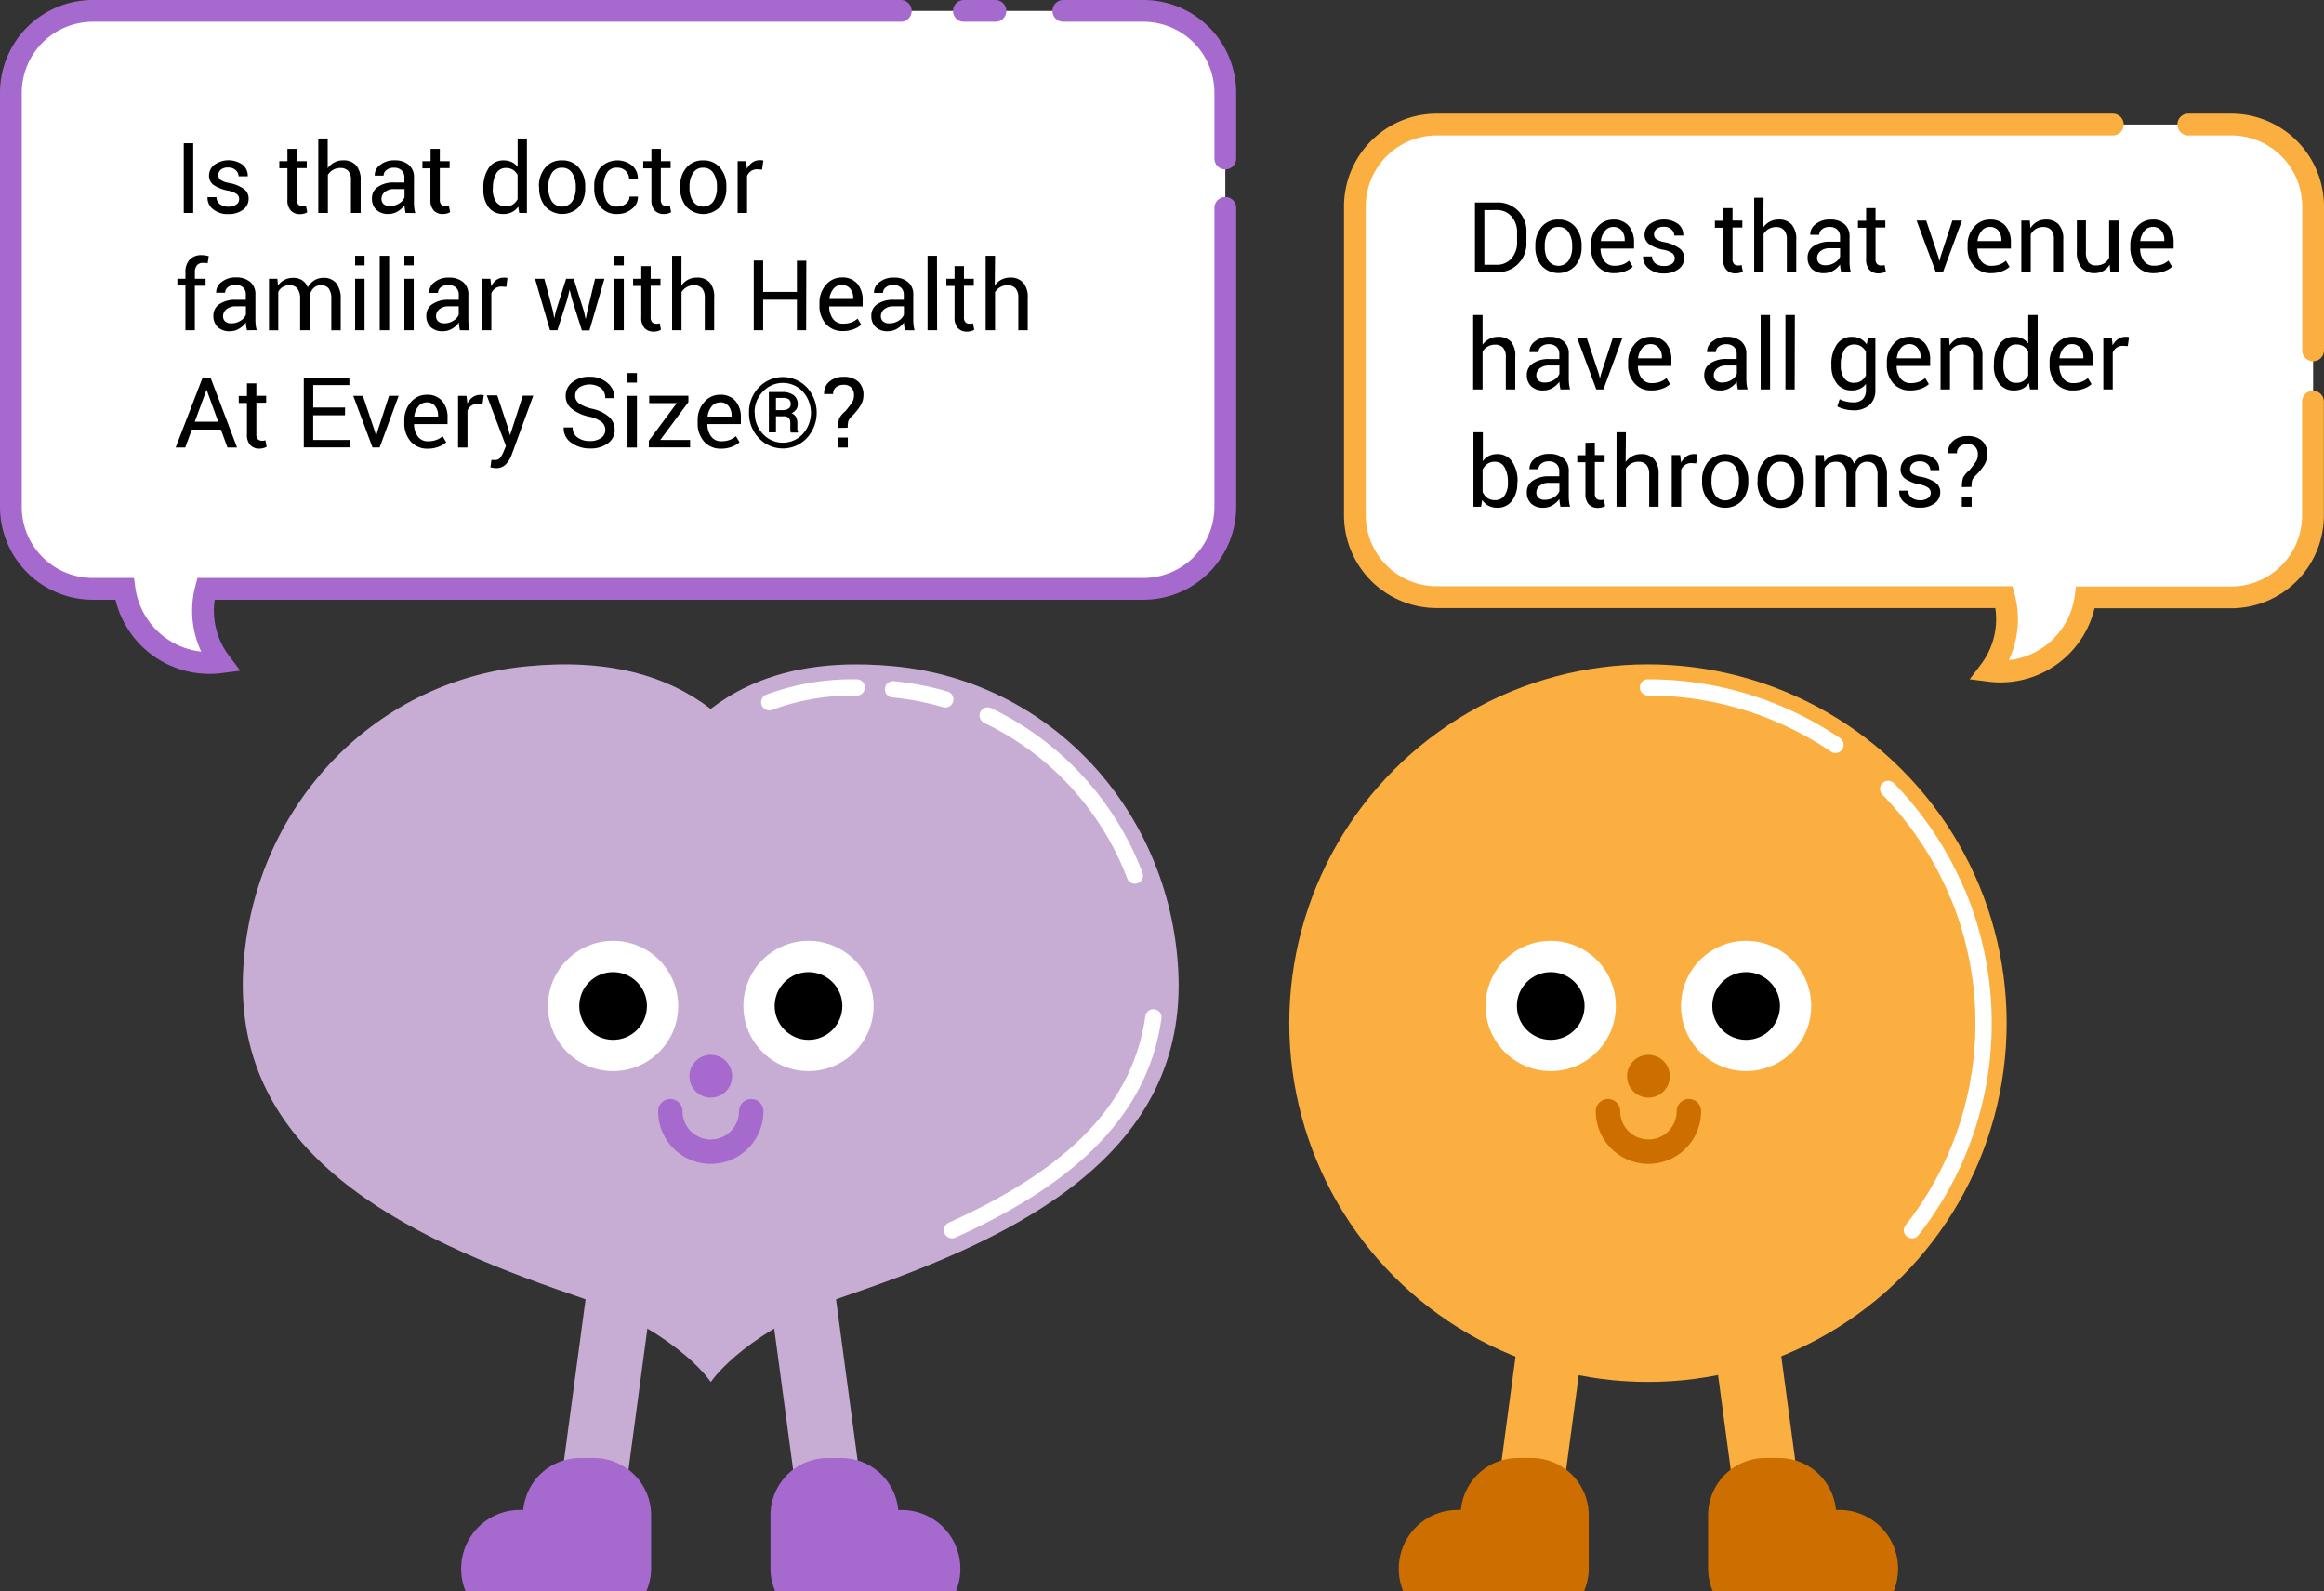 <svg xmlns="http://www.w3.org/2000/svg" viewBox="0 0 533.67 365.25"><rect x="0" y="0" width="533.67" height="365.25" fill="#333333" stroke="none"/><defs><style>.cls-1{fill:#fff;}.cls-10,.cls-11,.cls-12,.cls-13,.cls-2,.cls-4,.cls-6,.cls-7{fill:none;}.cls-10,.cls-2{stroke:#a66ace;}.cls-10,.cls-11,.cls-12,.cls-2,.cls-4,.cls-6{stroke-linecap:round;}.cls-10,.cls-11,.cls-12,.cls-2,.cls-4,.cls-6,.cls-7{stroke-miterlimit:10;}.cls-12,.cls-2{stroke-width:5px;}.cls-3{fill:#faaf40;}.cls-4{stroke:#fff;stroke-width:3.74px;}.cls-5{fill:#cc6f00;}.cls-6{stroke:#cc6f00;}.cls-10,.cls-6{stroke-width:5.61px;}.cls-12,.cls-7{stroke:#faaf40;}.cls-11,.cls-7{stroke-width:14.96px;}.cls-8{fill:#c7add3;}.cls-9{fill:#a66ace;}.cls-11{stroke:#c7add3;}</style></defs><title>charsmobile2</title><g id="Layer_2" data-name="Layer 2"><g id="Layer_6" data-name="Layer 6"><path class="cls-1" d="M2.5,90.29v-69A18.81,18.81,0,0,1,21.25,2.5H262.62a18.81,18.81,0,0,1,18.75,18.75v95.18a18.81,18.81,0,0,1-18.75,18.75H47.27a19.66,19.66,0,0,0,3.32,16.86,19.7,19.7,0,0,1-22-16.86H21.25A18.81,18.81,0,0,1,2.5,116.44V90.29Z"/><line class="cls-2" x1="221.34" y1="2.5" x2="228.59" y2="2.5"/><path class="cls-2" d="M281.37,47.72v68.71a18.81,18.81,0,0,1-18.75,18.75H47.27a19.66,19.66,0,0,0,3.32,16.86,19.7,19.7,0,0,1-22-16.86H21.25A18.81,18.81,0,0,1,2.5,116.44V21.25A18.81,18.81,0,0,1,21.25,2.5H206.85"/><path class="cls-2" d="M244.18,2.5h18.44a18.81,18.81,0,0,1,18.75,18.75V36.39"/><path class="cls-1" d="M531.17,92.2V47.34a18.81,18.81,0,0,0-18.75-18.75H329.88a18.81,18.81,0,0,0-18.75,18.75v71a18.81,18.81,0,0,0,18.75,18.75H460.22A19.66,19.66,0,0,1,456.91,154a19.7,19.7,0,0,0,22-16.86h33.48a18.81,18.81,0,0,0,18.75-18.75V92.2Z"/><circle class="cls-3" cx="378.43" cy="234.88" r="82.37"/><path class="cls-4" d="M454.48,247.42a76.74,76.74,0,0,1-15.42,35"/><path class="cls-4" d="M449.63,205.37a77.24,77.24,0,0,1,4.86,42"/><path class="cls-4" d="M433.59,181.11a77.32,77.32,0,0,1,16,24.26"/><circle class="cls-1" cx="356.1" cy="230.94" r="14.95"/><circle class="cls-1" cx="400.97" cy="230.94" r="14.95"/><circle class="cls-5" cx="378.54" cy="247.07" r="4.91"/><path class="cls-6" d="M387.83,255.1a9.29,9.29,0,0,1-18.58,0"/><circle cx="356.1" cy="230.94" r="7.77"/><circle cx="400.97" cy="230.94" r="7.77"/><line class="cls-7" x1="358.58" y1="288.93" x2="351.57" y2="341.23"/><path class="cls-5" d="M364.83,360.07c0-.26,0-.51,0-.76s0-.5,0-.76V347.8a13.13,13.13,0,0,0-13.09-13.09h-3.27a13.13,13.13,0,0,0-13,11.92h-.82a13.48,13.48,0,0,0-13.44,13.44,13.31,13.31,0,0,0,1,5.18h41.55A13.31,13.31,0,0,0,364.83,360.07Z"/><line class="cls-7" x1="398.49" y1="288.93" x2="405.5" y2="341.23"/><path class="cls-5" d="M392.24,360.07c0-.26,0-.51,0-.76s0-.5,0-.76V347.8a13.13,13.13,0,0,1,13.09-13.09h3.27a13.13,13.13,0,0,1,13,11.92h.82a13.48,13.48,0,0,1,13.44,13.44,13.31,13.31,0,0,1-1,5.18H393.29A13.31,13.31,0,0,1,392.24,360.07Z"/><path class="cls-4" d="M378.43,157.81A76.63,76.63,0,0,1,421.49,171"/><path class="cls-8" d="M270.56,222.64c-2-36.64-29.27-66.16-65-69.67-18.82-1.85-32.4,2.11-42.36,9.77-10-7.66-23.54-11.63-42.36-9.77-35.7,3.51-63,33-65,69.67C53.6,264.7,92,283.79,131.57,297.26c22.86,7.78,31,19,31.65,20h0c.65-.95,8.79-12.21,31.65-20C234.45,283.79,272.85,264.7,270.56,222.64Z"/><circle class="cls-1" cx="140.79" cy="230.94" r="14.95"/><circle class="cls-1" cx="185.66" cy="230.94" r="14.95"/><circle class="cls-9" cx="163.22" cy="247.07" r="4.91"/><path class="cls-10" d="M172.51,255.1a9.29,9.29,0,0,1-18.58,0"/><circle cx="140.79" cy="230.94" r="7.77"/><circle cx="185.66" cy="230.94" r="7.77"/><line class="cls-11" x1="143.27" y1="288.93" x2="136.26" y2="341.23"/><path class="cls-9" d="M149.52,360.07c0-.26,0-.51,0-.76s0-.5,0-.76V347.8a13.13,13.13,0,0,0-13.09-13.09h-3.27a13.13,13.13,0,0,0-13,11.92h-.82a13.48,13.48,0,0,0-13.44,13.44,13.31,13.31,0,0,0,1,5.18h41.55A13.31,13.31,0,0,0,149.52,360.07Z"/><line class="cls-11" x1="183.18" y1="288.93" x2="190.19" y2="341.23"/><path class="cls-9" d="M176.93,360.07c0-.26,0-.51,0-.76s0-.5,0-.76V347.8A13.13,13.13,0,0,1,190,334.72h3.27a13.13,13.13,0,0,1,13,11.92h.82a13.48,13.48,0,0,1,13.44,13.44,13.31,13.31,0,0,1-1,5.18H178A13.31,13.31,0,0,1,176.93,360.07Z"/><path class="cls-4" d="M264.86,233.55c-3.28,23.48-22.25,38-46.25,48.86"/><path class="cls-4" d="M226.81,164.26A67.34,67.34,0,0,1,260.6,201"/><path class="cls-4" d="M205.07,158.24a66,66,0,0,1,12,2.31"/><path class="cls-4" d="M176.65,161.21a55,55,0,0,1,20.08-3.39"/><path class="cls-12" d="M485.17,28.59H329.88a18.81,18.81,0,0,0-18.75,18.75v71a18.81,18.81,0,0,0,18.75,18.75H460.22A19.66,19.66,0,0,1,456.91,154a19.7,19.7,0,0,0,22-16.86h33.48a18.81,18.81,0,0,0,18.75-18.75V92.2"/><path class="cls-12" d="M531.17,80.43V47.34a18.81,18.81,0,0,0-18.75-18.75H502.5"/><line class="cls-13" x1="428.83" y1="28.59" x2="428.83" y2="137.1"/><line class="cls-13" x1="148.56" y1="2.5" x2="148.56" y2="135.19"/><path d="M338.7,62.48v-16h4.9a6.55,6.55,0,0,1,6.92,6.89V55.6a6.54,6.54,0,0,1-6.92,6.88Zm2.16-14.25V60.78h2.74a4.4,4.4,0,0,0,3.49-1.46,5.46,5.46,0,0,0,1.28-3.73v-2.2a5.42,5.42,0,0,0-1.28-3.71,4.4,4.4,0,0,0-3.49-1.46Z"/><path d="M352.57,56.44A6.52,6.52,0,0,1,354,52.11a4.77,4.77,0,0,1,3.87-1.7,4.82,4.82,0,0,1,3.89,1.7,6.51,6.51,0,0,1,1.43,4.34v.24A6.49,6.49,0,0,1,361.76,61,5.3,5.3,0,0,1,354,61a6.48,6.48,0,0,1-1.43-4.33Zm2.16.24a5.6,5.6,0,0,0,.79,3.11,2.87,2.87,0,0,0,4.71,0,5.58,5.58,0,0,0,.8-3.11v-.24a5.56,5.56,0,0,0-.81-3.1,2.64,2.64,0,0,0-2.36-1.24,2.6,2.6,0,0,0-2.34,1.24,5.61,5.61,0,0,0-.79,3.1Z"/><path d="M370.74,62.71a5,5,0,0,1-3.94-1.65,6.21,6.21,0,0,1-1.46-4.28V56.3a6.08,6.08,0,0,1,1.51-4.21,4.64,4.64,0,0,1,3.57-1.68A4.49,4.49,0,0,1,374,51.85a5.77,5.77,0,0,1,1.23,3.86v1.35h-7.69l0,.05a4.66,4.66,0,0,0,.87,2.8,2.76,2.76,0,0,0,2.33,1.1,5.43,5.43,0,0,0,1.92-.31,4.41,4.41,0,0,0,1.43-.86l.84,1.4a5,5,0,0,1-1.68,1A6.74,6.74,0,0,1,370.74,62.71Zm-.33-10.61a2.34,2.34,0,0,0-1.85.91,4.31,4.31,0,0,0-.94,2.29l0,.05h5.47v-.28a3.29,3.29,0,0,0-.68-2.12A2.42,2.42,0,0,0,370.42,52.1Z"/><path d="M384.58,59.32a1.47,1.47,0,0,0-.54-1.17,5.1,5.1,0,0,0-2.05-.8,8.63,8.63,0,0,1-3.25-1.27,2.58,2.58,0,0,1-1.09-2.19,3.09,3.09,0,0,1,1.23-2.46,5.59,5.59,0,0,1,6.49,0,3.14,3.14,0,0,1,1.17,2.58l0,.07h-2.06a1.89,1.89,0,0,0-.65-1.4,2.41,2.41,0,0,0-1.73-.62,2.49,2.49,0,0,0-1.71.5,1.58,1.58,0,0,0-.56,1.22,1.36,1.36,0,0,0,.49,1.11,5.11,5.11,0,0,0,2,.72A8.63,8.63,0,0,1,385.64,57a2.64,2.64,0,0,1,1.1,2.22,3.06,3.06,0,0,1-1.28,2.55,5.35,5.35,0,0,1-3.34,1,5.21,5.21,0,0,1-3.57-1.15,3.28,3.28,0,0,1-1.24-2.68l0-.07h2.06a2,2,0,0,0,.85,1.67,3.33,3.33,0,0,0,1.87.53,3.05,3.05,0,0,0,1.8-.47A1.44,1.44,0,0,0,384.58,59.32Z"/><path d="M397.85,47.77v2.86h2.25v1.6h-2.25v7.2a1.61,1.61,0,0,0,.34,1.17,1.25,1.25,0,0,0,.92.34,2.15,2.15,0,0,0,.41,0,2.41,2.41,0,0,0,.4-.11l.29,1.48a1.92,1.92,0,0,1-.71.32,3.62,3.62,0,0,1-.94.13,2.79,2.79,0,0,1-2.09-.79,3.45,3.45,0,0,1-.78-2.49v-7.2H393.8v-1.6h1.88V47.77Z"/><path d="M404.91,52.21a4.36,4.36,0,0,1,1.51-1.33,4.12,4.12,0,0,1,2-.48,3.83,3.83,0,0,1,3,1.14,5,5,0,0,1,1.06,3.51v7.43h-2.16V55a3.17,3.17,0,0,0-.63-2.17,2.4,2.4,0,0,0-1.88-.7,3.19,3.19,0,0,0-1.63.42,3.52,3.52,0,0,0-1.2,1.15v8.75h-2.16V45.39h2.16Z"/><path d="M422.79,62.48c-.07-.36-.13-.67-.17-.95a6.7,6.7,0,0,1-.07-.83A5,5,0,0,1,421,62.13a4,4,0,0,1-2.09.58,3.88,3.88,0,0,1-2.82-.95,3.48,3.48,0,0,1-1-2.61,3.06,3.06,0,0,1,1.38-2.66,6.43,6.43,0,0,1,3.73-1h2.34V54.36a2.17,2.17,0,0,0-.64-1.65,2.5,2.5,0,0,0-1.8-.61,2.59,2.59,0,0,0-1.69.53,1.6,1.6,0,0,0-.65,1.28h-2.06l0-.07a2.87,2.87,0,0,1,1.22-2.37,5,5,0,0,1,3.33-1.07,4.89,4.89,0,0,1,3.24,1,3.63,3.63,0,0,1,1.23,3v5.71a11.09,11.09,0,0,0,.07,1.23,6.29,6.29,0,0,0,.24,1.16Zm-3.58-1.59a3.85,3.85,0,0,0,2.11-.6,2.86,2.86,0,0,0,1.23-1.38V57h-2.42a3.15,3.15,0,0,0-2.09.66,2,2,0,0,0-.78,1.54,1.62,1.62,0,0,0,.49,1.25A2.07,2.07,0,0,0,419.21,60.89Z"/><path d="M430.69,47.77v2.86h2.25v1.6h-2.25v7.2a1.61,1.61,0,0,0,.34,1.17,1.25,1.25,0,0,0,.92.34,2.15,2.15,0,0,0,.41,0,2.41,2.41,0,0,0,.4-.11l.29,1.48a1.92,1.92,0,0,1-.71.32,3.62,3.62,0,0,1-.94.13,2.79,2.79,0,0,1-2.09-.79,3.45,3.45,0,0,1-.78-2.49v-7.2h-1.88v-1.6h1.88V47.77Z"/><path d="M445.13,59l.19.83h.07l.21-.83,2.73-8.36h2.2l-4.36,11.85h-1.63l-4.42-11.85h2.21Z"/><path d="M457.23,62.71a5,5,0,0,1-3.94-1.65,6.21,6.21,0,0,1-1.46-4.28V56.3a6.07,6.07,0,0,1,1.51-4.21,4.64,4.64,0,0,1,3.57-1.68,4.49,4.49,0,0,1,3.63,1.45,5.76,5.76,0,0,1,1.23,3.86v1.35h-7.69l0,.05a4.67,4.67,0,0,0,.87,2.8,2.76,2.76,0,0,0,2.33,1.1,5.43,5.43,0,0,0,1.92-.31,4.43,4.43,0,0,0,1.43-.86l.84,1.4a5,5,0,0,1-1.68,1A6.73,6.73,0,0,1,457.23,62.71Zm-.33-10.61a2.34,2.34,0,0,0-1.85.91,4.31,4.31,0,0,0-.94,2.29l0,.05h5.47v-.28a3.29,3.29,0,0,0-.68-2.12A2.42,2.42,0,0,0,456.91,52.1Z"/><path d="M466.11,50.63l.15,1.76a4.3,4.3,0,0,1,1.48-1.46,4,4,0,0,1,2-.52,3.87,3.87,0,0,1,3,1.12A4.93,4.93,0,0,1,473.8,55v7.48h-2.16V55a3.2,3.2,0,0,0-.62-2.22,2.48,2.48,0,0,0-1.89-.66,3,3,0,0,0-1.65.45,3.28,3.28,0,0,0-1.15,1.23v8.64h-2.16V50.63Z"/><path d="M484.46,60.73A4,4,0,0,1,483,62.19a3.92,3.92,0,0,1-2,.52,3.81,3.81,0,0,1-3-1.24,5.75,5.75,0,0,1-1.08-3.86v-7H479v7a4.42,4.42,0,0,0,.56,2.61,2.08,2.08,0,0,0,1.74.71,3.55,3.55,0,0,0,1.9-.47,2.91,2.91,0,0,0,1.13-1.32V50.63h2.16V62.48H484.6Z"/><path d="M494.6,62.71a5,5,0,0,1-3.94-1.65,6.21,6.21,0,0,1-1.46-4.28V56.3a6.08,6.08,0,0,1,1.51-4.21,4.64,4.64,0,0,1,3.57-1.68,4.49,4.49,0,0,1,3.63,1.45,5.77,5.77,0,0,1,1.23,3.86v1.35h-7.69l0,.05a4.67,4.67,0,0,0,.87,2.8A2.76,2.76,0,0,0,494.6,61a5.43,5.43,0,0,0,1.92-.31,4.43,4.43,0,0,0,1.43-.86l.84,1.4a5,5,0,0,1-1.68,1A6.73,6.73,0,0,1,494.6,62.71Zm-.33-10.61a2.34,2.34,0,0,0-1.85.91,4.3,4.3,0,0,0-.94,2.29l0,.05H497v-.28a3.29,3.29,0,0,0-.68-2.12A2.42,2.42,0,0,0,494.27,52.1Z"/><path d="M340.45,79.14A4.36,4.36,0,0,1,342,77.81a4.12,4.12,0,0,1,2-.48,3.83,3.83,0,0,1,3,1.14A5,5,0,0,1,347.95,82V89.4h-2.16V82a3.17,3.17,0,0,0-.63-2.17,2.4,2.4,0,0,0-1.88-.7,3.19,3.19,0,0,0-1.63.42,3.52,3.52,0,0,0-1.2,1.15V89.4h-2.16V72.31h2.16Z"/><path d="M358.33,89.4c-.07-.36-.13-.67-.17-.95a6.7,6.7,0,0,1-.07-.83,5,5,0,0,1-1.57,1.43,4,4,0,0,1-2.09.58,3.88,3.88,0,0,1-2.82-.95,3.48,3.48,0,0,1-1-2.61A3.06,3.06,0,0,1,352,83.42a6.43,6.43,0,0,1,3.73-1h2.34V81.28a2.17,2.17,0,0,0-.64-1.65,2.5,2.5,0,0,0-1.8-.61,2.59,2.59,0,0,0-1.69.53,1.6,1.6,0,0,0-.65,1.28h-2.06l0-.07a2.87,2.87,0,0,1,1.22-2.37,5,5,0,0,1,3.33-1.07,4.89,4.89,0,0,1,3.24,1,3.63,3.63,0,0,1,1.23,3V87a11.09,11.09,0,0,0,.07,1.23,6.29,6.29,0,0,0,.24,1.16Zm-3.58-1.59a3.85,3.85,0,0,0,2.11-.6,2.86,2.86,0,0,0,1.23-1.38V83.91h-2.42a3.15,3.15,0,0,0-2.09.66,2,2,0,0,0-.78,1.54,1.62,1.62,0,0,0,.49,1.25A2.07,2.07,0,0,0,354.75,87.81Z"/><path d="M367.17,85.91l.19.83h.07l.21-.83,2.73-8.36h2.2L368.2,89.4h-1.63l-4.42-11.85h2.21Z"/><path d="M379.28,89.63A5,5,0,0,1,375.34,88a6.21,6.21,0,0,1-1.46-4.28v-.48A6.08,6.08,0,0,1,375.38,79a4.64,4.64,0,0,1,3.57-1.68,4.49,4.49,0,0,1,3.63,1.45,5.77,5.77,0,0,1,1.23,3.86V84h-7.69l0,.05a4.66,4.66,0,0,0,.87,2.8,2.76,2.76,0,0,0,2.33,1.1,5.43,5.43,0,0,0,1.92-.31,4.41,4.41,0,0,0,1.43-.86l.84,1.4a5,5,0,0,1-1.68,1A6.74,6.74,0,0,1,379.28,89.63ZM378.95,79a2.34,2.34,0,0,0-1.85.91,4.31,4.31,0,0,0-.94,2.29l0,.05h5.47V82a3.29,3.29,0,0,0-.68-2.12A2.42,2.42,0,0,0,378.95,79Z"/><path d="M399.08,89.4c-.07-.36-.13-.67-.17-.95a6.7,6.7,0,0,1-.07-.83,5,5,0,0,1-1.57,1.43,4,4,0,0,1-2.09.58,3.88,3.88,0,0,1-2.82-.95,3.48,3.48,0,0,1-1-2.61,3.06,3.06,0,0,1,1.38-2.66,6.43,6.43,0,0,1,3.73-1h2.34V81.28a2.17,2.17,0,0,0-.64-1.65,2.5,2.5,0,0,0-1.8-.61,2.59,2.59,0,0,0-1.69.53,1.6,1.6,0,0,0-.65,1.28H392l0-.07a2.87,2.87,0,0,1,1.22-2.37,5,5,0,0,1,3.33-1.07,4.89,4.89,0,0,1,3.24,1,3.63,3.63,0,0,1,1.23,3V87a11.09,11.09,0,0,0,.07,1.23,6.29,6.29,0,0,0,.24,1.16Zm-3.58-1.59a3.85,3.85,0,0,0,2.11-.6,2.86,2.86,0,0,0,1.23-1.38V83.91h-2.42a3.15,3.15,0,0,0-2.09.66,2,2,0,0,0-.78,1.54,1.62,1.62,0,0,0,.49,1.25A2.07,2.07,0,0,0,395.5,87.81Z"/><path d="M406.47,89.4h-2.16V72.31h2.16Z"/><path d="M412.12,89.4H410V72.31h2.16Z"/><path d="M420.55,83.69a7.78,7.78,0,0,1,1.25-4.61,4,4,0,0,1,3.45-1.75,4.17,4.17,0,0,1,2,.45,3.9,3.9,0,0,1,1.42,1.31l.26-1.54h1.72V89.47a4.52,4.52,0,0,1-1.33,3.5,5.45,5.45,0,0,1-3.82,1.22,8,8,0,0,1-1.85-.24,7.26,7.26,0,0,1-1.75-.64l.55-1.68a5.55,5.55,0,0,0,1.4.53,6.77,6.77,0,0,0,1.62.2,3.14,3.14,0,0,0,2.3-.72,3,3,0,0,0,.72-2.19V88.13a3.77,3.77,0,0,1-1.39,1.12,4.36,4.36,0,0,1-1.86.38,4.14,4.14,0,0,1-3.43-1.58,6.46,6.46,0,0,1-1.25-4.13Zm2.16.23a4.92,4.92,0,0,0,.76,2.87,2.62,2.62,0,0,0,2.3,1.08,2.85,2.85,0,0,0,1.63-.44,3.36,3.36,0,0,0,1.08-1.25V80.73a3.35,3.35,0,0,0-1.08-1.2,2.84,2.84,0,0,0-1.61-.44,2.51,2.51,0,0,0-2.31,1.29,6.43,6.43,0,0,0-.77,3.32Z"/><path d="M438.69,89.63A5,5,0,0,1,434.75,88a6.21,6.21,0,0,1-1.46-4.28v-.48A6.07,6.07,0,0,1,434.79,79a4.64,4.64,0,0,1,3.57-1.68A4.49,4.49,0,0,1,442,78.78a5.76,5.76,0,0,1,1.23,3.86V84h-7.69l0,.05a4.67,4.67,0,0,0,.87,2.8,2.76,2.76,0,0,0,2.33,1.1,5.43,5.43,0,0,0,1.92-.31,4.43,4.43,0,0,0,1.43-.86l.84,1.4a5,5,0,0,1-1.68,1A6.73,6.73,0,0,1,438.69,89.63ZM438.36,79a2.34,2.34,0,0,0-1.85.91,4.31,4.31,0,0,0-.94,2.29l0,.05h5.47V82a3.29,3.29,0,0,0-.68-2.12A2.42,2.42,0,0,0,438.36,79Z"/><path d="M447.56,77.55l.15,1.76a4.31,4.31,0,0,1,1.48-1.46,4,4,0,0,1,2-.52,3.87,3.87,0,0,1,3,1.12,4.93,4.93,0,0,1,1.05,3.47V89.4h-2.16V82a3.21,3.21,0,0,0-.62-2.22,2.48,2.48,0,0,0-1.89-.66,3,3,0,0,0-1.65.45,3.27,3.27,0,0,0-1.14,1.23V89.4h-2.16V77.55Z"/><path d="M457.89,83.69a7.91,7.91,0,0,1,1.22-4.61,3.93,3.93,0,0,1,3.42-1.75,4.26,4.26,0,0,1,1.85.38,3.79,3.79,0,0,1,1.38,1.12V72.31h2.16V89.4h-1.76l-.25-1.46a3.85,3.85,0,0,1-1.42,1.26,4.28,4.28,0,0,1-2,.43,4.07,4.07,0,0,1-3.4-1.57,6.53,6.53,0,0,1-1.23-4.14Zm2.16.23a5,5,0,0,0,.73,2.88,2.56,2.56,0,0,0,2.28,1.08,2.86,2.86,0,0,0,1.62-.44,3.28,3.28,0,0,0,1.07-1.23V80.68a3.33,3.33,0,0,0-1.08-1.17,2.85,2.85,0,0,0-1.59-.43,2.47,2.47,0,0,0-2.29,1.28,6.61,6.61,0,0,0-.74,3.33Z"/><path d="M476.06,89.63A5,5,0,0,1,472.12,88a6.21,6.21,0,0,1-1.46-4.28v-.48A6.08,6.08,0,0,1,472.16,79a4.64,4.64,0,0,1,3.57-1.68,4.49,4.49,0,0,1,3.63,1.45,5.77,5.77,0,0,1,1.23,3.86V84h-7.69l0,.05a4.67,4.67,0,0,0,.87,2.8,2.76,2.76,0,0,0,2.33,1.1,5.43,5.43,0,0,0,1.92-.31,4.43,4.43,0,0,0,1.43-.86l.84,1.4a5,5,0,0,1-1.68,1A6.73,6.73,0,0,1,476.06,89.63ZM475.73,79a2.34,2.34,0,0,0-1.85.91,4.3,4.3,0,0,0-.94,2.29l0,.05h5.47V82a3.29,3.29,0,0,0-.68-2.12A2.42,2.42,0,0,0,475.73,79Z"/><path d="M488.61,79.46l-1.11-.07a2.47,2.47,0,0,0-1.44.41,2.6,2.6,0,0,0-.9,1.14V89.4H483V77.55h1.93l.21,1.73a4.11,4.11,0,0,1,1.24-1.44,2.9,2.9,0,0,1,1.7-.51,2.69,2.69,0,0,1,.46,0l.36.08Z"/><path d="M348.42,110.85a6.52,6.52,0,0,1-1.23,4.14,4.07,4.07,0,0,1-3.39,1.57,4.33,4.33,0,0,1-2-.46,3.78,3.78,0,0,1-1.43-1.34l-.26,1.57h-1.76V99.24h2.16v6.64a3.75,3.75,0,0,1,1.39-1.21,4.25,4.25,0,0,1,1.93-.42,3.94,3.94,0,0,1,3.42,1.75,7.88,7.88,0,0,1,1.23,4.61Zm-2.16-.23a6.54,6.54,0,0,0-.75-3.32,2.47,2.47,0,0,0-2.28-1.29,2.82,2.82,0,0,0-1.68.49,3.44,3.44,0,0,0-1.09,1.31v5.14a3.54,3.54,0,0,0,1.09,1.37,2.81,2.81,0,0,0,1.7.49,2.57,2.57,0,0,0,2.27-1.08,5,5,0,0,0,.75-2.87Z"/><path d="M358.33,116.33c-.07-.36-.13-.67-.17-.95a6.7,6.7,0,0,1-.07-.83,5,5,0,0,1-1.57,1.43,4,4,0,0,1-2.09.58,3.88,3.88,0,0,1-2.82-.95,3.48,3.48,0,0,1-1-2.61,3.06,3.06,0,0,1,1.38-2.66,6.43,6.43,0,0,1,3.73-1h2.34v-1.17a2.17,2.17,0,0,0-.64-1.65,2.5,2.5,0,0,0-1.8-.61,2.59,2.59,0,0,0-1.69.53,1.6,1.6,0,0,0-.65,1.28h-2.06l0-.07a2.87,2.87,0,0,1,1.22-2.37,5,5,0,0,1,3.33-1.07,4.89,4.89,0,0,1,3.24,1,3.63,3.63,0,0,1,1.23,3v5.71a11.09,11.09,0,0,0,.07,1.23,6.29,6.29,0,0,0,.24,1.16Zm-3.58-1.59a3.85,3.85,0,0,0,2.11-.6,2.86,2.86,0,0,0,1.23-1.38v-1.92h-2.42a3.15,3.15,0,0,0-2.09.66,2,2,0,0,0-.78,1.54,1.62,1.62,0,0,0,.49,1.25A2.07,2.07,0,0,0,354.75,114.74Z"/><path d="M366.23,101.61v2.86h2.25v1.6h-2.25v7.2a1.61,1.61,0,0,0,.34,1.17,1.25,1.25,0,0,0,.92.34,2.15,2.15,0,0,0,.41,0,2.41,2.41,0,0,0,.4-.11l.29,1.48a1.92,1.92,0,0,1-.71.32,3.62,3.62,0,0,1-.94.13,2.79,2.79,0,0,1-2.09-.79,3.45,3.45,0,0,1-.78-2.49v-7.2h-1.88v-1.6h1.88v-2.86Z"/><path d="M373.3,106.06a4.36,4.36,0,0,1,1.51-1.33,4.12,4.12,0,0,1,2-.48,3.83,3.83,0,0,1,3,1.14,5,5,0,0,1,1.06,3.51v7.43h-2.16v-7.45a3.17,3.17,0,0,0-.63-2.17,2.4,2.4,0,0,0-1.88-.7,3.19,3.19,0,0,0-1.63.42,3.52,3.52,0,0,0-1.2,1.15v8.75h-2.16V99.24h2.16Z"/><path d="M389.5,106.38l-1.11-.07a2.47,2.47,0,0,0-1.44.41,2.6,2.6,0,0,0-.9,1.14v8.47h-2.16V104.47h1.93l.21,1.73a4.11,4.11,0,0,1,1.24-1.44,2.9,2.9,0,0,1,1.7-.51,2.67,2.67,0,0,1,.46,0l.36.08Z"/><path d="M390.86,110.29a6.53,6.53,0,0,1,1.42-4.33,5.28,5.28,0,0,1,7.76,0,6.51,6.51,0,0,1,1.43,4.34v.24a6.49,6.49,0,0,1-1.42,4.34,5.3,5.3,0,0,1-7.76,0,6.48,6.48,0,0,1-1.43-4.33Zm2.16.24a5.61,5.61,0,0,0,.79,3.11,2.87,2.87,0,0,0,4.71,0,5.58,5.58,0,0,0,.8-3.11v-.24a5.57,5.57,0,0,0-.8-3.1,2.64,2.64,0,0,0-2.36-1.24,2.6,2.6,0,0,0-2.34,1.24,5.62,5.62,0,0,0-.79,3.1Z"/><path d="M403.61,110.29A6.52,6.52,0,0,1,405,106a4.77,4.77,0,0,1,3.87-1.7,4.82,4.82,0,0,1,3.89,1.7,6.51,6.51,0,0,1,1.43,4.34v.24a6.49,6.49,0,0,1-1.42,4.34,5.3,5.3,0,0,1-7.76,0,6.48,6.48,0,0,1-1.43-4.33Zm2.16.24a5.6,5.6,0,0,0,.79,3.11,2.87,2.87,0,0,0,4.71,0,5.58,5.58,0,0,0,.8-3.11v-.24a5.56,5.56,0,0,0-.81-3.1A2.64,2.64,0,0,0,408.9,106a2.6,2.6,0,0,0-2.34,1.24,5.61,5.61,0,0,0-.79,3.1Z"/><path d="M418.79,104.47l.15,1.56a4,4,0,0,1,1.47-1.31,4.44,4.44,0,0,1,2.08-.46,3.66,3.66,0,0,1,2,.55,3.31,3.31,0,0,1,1.28,1.64,4.41,4.41,0,0,1,1.48-1.6,3.89,3.89,0,0,1,2.15-.59,3.54,3.54,0,0,1,2.86,1.24,5.68,5.68,0,0,1,1.05,3.74v7.09h-2.16v-7.11a3.93,3.93,0,0,0-.6-2.48,2.19,2.19,0,0,0-1.8-.73,2.28,2.28,0,0,0-1.79.77,3.33,3.33,0,0,0-.81,1.94v7.61H424v-7.11a3.89,3.89,0,0,0-.62-2.44,2.15,2.15,0,0,0-1.78-.77,3,3,0,0,0-1.62.41,2.61,2.61,0,0,0-1,1.14v8.78h-2.16V104.47Z"/><path d="M443.37,113.17a1.47,1.47,0,0,0-.54-1.17,5.11,5.11,0,0,0-2.05-.8,8.64,8.64,0,0,1-3.25-1.27,2.58,2.58,0,0,1-1.09-2.19,3.1,3.1,0,0,1,1.23-2.46,5.59,5.59,0,0,1,6.49,0,3.14,3.14,0,0,1,1.17,2.58l0,.07h-2.06a1.89,1.89,0,0,0-.65-1.4,2.4,2.4,0,0,0-1.73-.62,2.49,2.49,0,0,0-1.71.5,1.58,1.58,0,0,0-.56,1.22,1.36,1.36,0,0,0,.49,1.11,5.11,5.11,0,0,0,2,.72,8.63,8.63,0,0,1,3.34,1.31,2.64,2.64,0,0,1,1.1,2.22,3.06,3.06,0,0,1-1.28,2.55,5.34,5.34,0,0,1-3.34,1,5.21,5.21,0,0,1-3.57-1.15,3.28,3.28,0,0,1-1.24-2.68l0-.07h2.06a2,2,0,0,0,.85,1.67,3.32,3.32,0,0,0,1.87.53,3.05,3.05,0,0,0,1.8-.47A1.44,1.44,0,0,0,443.37,113.17Z"/><path d="M450.53,111.83a6.4,6.4,0,0,1,.27-2.2,5.58,5.58,0,0,1,1.38-1.62,24.1,24.1,0,0,0,1.54-2,2.93,2.93,0,0,0,.46-1.67,2.43,2.43,0,0,0-.62-1.79,2.38,2.38,0,0,0-1.77-.62,2.69,2.69,0,0,0-1.7.54,1.89,1.89,0,0,0-.7,1.59h-2.06l0-.07a3.4,3.4,0,0,1,1.24-2.83,4.91,4.91,0,0,1,3.25-1.06,4.77,4.77,0,0,1,3.35,1.1,4,4,0,0,1,1.19,3.07,4.6,4.6,0,0,1-.77,2.58,14.4,14.4,0,0,1-2,2.4,2.58,2.58,0,0,0-.72,1.06,6.2,6.2,0,0,0-.13,1.47Zm2.23,4.49h-2.26V114h2.26Z"/><path d="M44.37,48.88H42.2v-16h2.17Z"/><path d="M54.92,45.73a1.47,1.47,0,0,0-.54-1.17,5.1,5.1,0,0,0-2.05-.8,8.63,8.63,0,0,1-3.25-1.27A2.58,2.58,0,0,1,48,40.29a3.09,3.09,0,0,1,1.23-2.46,5.59,5.59,0,0,1,6.49,0,3.14,3.14,0,0,1,1.17,2.58l0,.07H54.79a1.89,1.89,0,0,0-.65-1.4,2.4,2.4,0,0,0-1.73-.62,2.49,2.49,0,0,0-1.71.5,1.58,1.58,0,0,0-.56,1.22,1.36,1.36,0,0,0,.49,1.11,5.11,5.11,0,0,0,2,.72A8.63,8.63,0,0,1,56,43.37a2.64,2.64,0,0,1,1.09,2.22,3.06,3.06,0,0,1-1.28,2.55,5.34,5.34,0,0,1-3.33,1A5.21,5.21,0,0,1,48.89,48a3.28,3.28,0,0,1-1.24-2.68l0-.07h2.06a2,2,0,0,0,.85,1.67,3.33,3.33,0,0,0,1.87.53,3.05,3.05,0,0,0,1.8-.47A1.44,1.44,0,0,0,54.92,45.73Z"/><path d="M68.19,34.17V37h2.25v1.6H68.19v7.2A1.61,1.61,0,0,0,68.53,47a1.25,1.25,0,0,0,.92.34,2.16,2.16,0,0,0,.41,0,2.42,2.42,0,0,0,.4-.11l.29,1.48a1.92,1.92,0,0,1-.71.32,3.61,3.61,0,0,1-.94.13,2.79,2.79,0,0,1-2.09-.79A3.45,3.45,0,0,1,66,45.83v-7.2H64.14V37H66V34.17Z"/><path d="M75.25,38.62a4.36,4.36,0,0,1,1.51-1.33,4.12,4.12,0,0,1,2-.48,3.83,3.83,0,0,1,3,1.14,5,5,0,0,1,1.06,3.51v7.43H80.59V41.43A3.17,3.17,0,0,0,80,39.27a2.4,2.4,0,0,0-1.88-.7,3.19,3.19,0,0,0-1.63.42,3.52,3.52,0,0,0-1.2,1.15v8.75H73.09V31.79h2.16Z"/><path d="M93.13,48.88c-.07-.36-.13-.67-.17-.95a7.11,7.11,0,0,1-.07-.83,5,5,0,0,1-1.57,1.43,4,4,0,0,1-2.09.58,3.88,3.88,0,0,1-2.82-.95,3.48,3.48,0,0,1-1-2.61,3.06,3.06,0,0,1,1.38-2.66,6.42,6.42,0,0,1,3.73-1h2.34V40.77a2.18,2.18,0,0,0-.63-1.65,2.5,2.5,0,0,0-1.8-.61,2.59,2.59,0,0,0-1.69.53,1.6,1.6,0,0,0-.65,1.28H86.05l0-.07a2.87,2.87,0,0,1,1.22-2.37,5,5,0,0,1,3.32-1.07,4.89,4.89,0,0,1,3.24,1,3.63,3.63,0,0,1,1.23,3v5.71a11.09,11.09,0,0,0,.07,1.23,6.37,6.37,0,0,0,.24,1.16Zm-3.58-1.59a3.85,3.85,0,0,0,2.11-.6,2.86,2.86,0,0,0,1.23-1.38V43.4H90.47a3.15,3.15,0,0,0-2.09.66,2,2,0,0,0-.78,1.54,1.62,1.62,0,0,0,.49,1.25A2.07,2.07,0,0,0,89.55,47.29Z"/><path d="M101,34.17V37h2.25v1.6H101v7.2a1.61,1.61,0,0,0,.34,1.17,1.25,1.25,0,0,0,.92.34,2.16,2.16,0,0,0,.41,0,2.42,2.42,0,0,0,.4-.11l.29,1.48a1.92,1.92,0,0,1-.71.32,3.61,3.61,0,0,1-.94.13,2.79,2.79,0,0,1-2.09-.79,3.45,3.45,0,0,1-.78-2.49v-7.2H97V37h1.88V34.17Z"/><path d="M111,43.18a7.91,7.91,0,0,1,1.22-4.61,3.94,3.94,0,0,1,3.42-1.75,4.26,4.26,0,0,1,1.85.38,3.79,3.79,0,0,1,1.38,1.12V31.79H121V48.88h-1.76L119,47.43a3.85,3.85,0,0,1-1.42,1.26,4.28,4.28,0,0,1-2,.43,4.07,4.07,0,0,1-3.4-1.57A6.53,6.53,0,0,1,111,43.41Zm2.16.23a5,5,0,0,0,.73,2.88,2.56,2.56,0,0,0,2.28,1.08,2.86,2.86,0,0,0,1.62-.44,3.28,3.28,0,0,0,1.07-1.23V40.16A3.32,3.32,0,0,0,117.81,39a2.85,2.85,0,0,0-1.59-.43,2.47,2.47,0,0,0-2.29,1.28,6.61,6.61,0,0,0-.74,3.33Z"/><path d="M123.76,42.85a6.52,6.52,0,0,1,1.42-4.33,4.77,4.77,0,0,1,3.87-1.7,4.82,4.82,0,0,1,3.9,1.7,6.51,6.51,0,0,1,1.43,4.34v.24A6.49,6.49,0,0,1,133,47.43a5.3,5.3,0,0,1-7.76,0,6.48,6.48,0,0,1-1.43-4.33Zm2.16.24a5.61,5.61,0,0,0,.79,3.11,2.87,2.87,0,0,0,4.71,0,5.59,5.59,0,0,0,.8-3.11v-.24a5.56,5.56,0,0,0-.81-3.1,2.64,2.64,0,0,0-2.36-1.24,2.61,2.61,0,0,0-2.34,1.24,5.62,5.62,0,0,0-.79,3.1Z"/><path d="M141.84,47.42a2.91,2.91,0,0,0,1.89-.66,2,2,0,0,0,.82-1.63h1.94l0,.07a3.34,3.34,0,0,1-1.36,2.73,5,5,0,0,1-3.3,1.19,4.8,4.8,0,0,1-4-1.69,6.51,6.51,0,0,1-1.37-4.24v-.46a6.48,6.48,0,0,1,1.38-4.22,5.4,5.4,0,0,1,7.35-.47,3.82,3.82,0,0,1,1.28,3l0,.07h-2a2.51,2.51,0,0,0-.77-1.85,2.64,2.64,0,0,0-1.94-.76,2.6,2.6,0,0,0-2.43,1.22,5.74,5.74,0,0,0-.73,3v.46a5.81,5.81,0,0,0,.72,3A2.6,2.6,0,0,0,141.84,47.42Z"/><path d="M151.77,34.17V37H154v1.6h-2.25v7.2a1.61,1.61,0,0,0,.34,1.17,1.25,1.25,0,0,0,.92.34,2.16,2.16,0,0,0,.41,0,2.42,2.42,0,0,0,.4-.11l.29,1.48a1.92,1.92,0,0,1-.71.32,3.61,3.61,0,0,1-.94.13,2.79,2.79,0,0,1-2.09-.79,3.45,3.45,0,0,1-.78-2.49v-7.2h-1.88V37h1.88V34.17Z"/><path d="M156.18,42.85a6.52,6.52,0,0,1,1.42-4.33,4.77,4.77,0,0,1,3.87-1.7,4.82,4.82,0,0,1,3.9,1.7,6.51,6.51,0,0,1,1.43,4.34v.24a6.49,6.49,0,0,1-1.42,4.34,5.3,5.3,0,0,1-7.76,0,6.48,6.48,0,0,1-1.43-4.33Zm2.16.24a5.61,5.61,0,0,0,.79,3.11,2.87,2.87,0,0,0,4.71,0,5.59,5.59,0,0,0,.8-3.11v-.24a5.56,5.56,0,0,0-.81-3.1,2.64,2.64,0,0,0-2.36-1.24,2.61,2.61,0,0,0-2.34,1.24,5.62,5.62,0,0,0-.79,3.1Z"/><path d="M175,38.94l-1.11-.07a2.47,2.47,0,0,0-1.44.41,2.6,2.6,0,0,0-.9,1.14v8.47h-2.16V37h1.93l.21,1.73a4.11,4.11,0,0,1,1.24-1.44,2.9,2.9,0,0,1,1.7-.51,2.69,2.69,0,0,1,.46,0l.36.08Z"/><path d="M42.58,75.81V65.55H40.73V64h1.85v-1.5a4.07,4.07,0,0,1,1-2.93,3.65,3.65,0,0,1,2.77-1,4.77,4.77,0,0,1,.75.06q.38.06.84.17l-.26,1.64-.48-.08a5.1,5.1,0,0,0-.59,0,1.7,1.7,0,0,0-1.4.56,2.54,2.54,0,0,0-.46,1.64V64h2.46v1.6H44.74V75.81Z"/><path d="M56.71,75.81c-.07-.36-.13-.67-.17-.95a7.11,7.11,0,0,1-.07-.83,5,5,0,0,1-1.57,1.43,4,4,0,0,1-2.09.58A3.88,3.88,0,0,1,50,75.09a3.48,3.48,0,0,1-1-2.61,3.06,3.06,0,0,1,1.38-2.66,6.42,6.42,0,0,1,3.73-1h2.34V67.69A2.18,2.18,0,0,0,55.84,66a2.5,2.5,0,0,0-1.8-.61,2.59,2.59,0,0,0-1.69.53,1.6,1.6,0,0,0-.65,1.28H49.64l0-.07a2.87,2.87,0,0,1,1.22-2.37,5,5,0,0,1,3.32-1.07,4.89,4.89,0,0,1,3.24,1,3.63,3.63,0,0,1,1.23,3v5.71a11.09,11.09,0,0,0,.07,1.23,6.37,6.37,0,0,0,.24,1.16Zm-3.58-1.59a3.85,3.85,0,0,0,2.11-.6,2.86,2.86,0,0,0,1.23-1.38V70.32H54.05A3.15,3.15,0,0,0,52,71a2,2,0,0,0-.78,1.54,1.62,1.62,0,0,0,.49,1.25A2.07,2.07,0,0,0,53.13,74.22Z"/><path d="M63.69,64l.15,1.56a4,4,0,0,1,1.47-1.31,4.44,4.44,0,0,1,2.08-.46,3.66,3.66,0,0,1,2,.55,3.32,3.32,0,0,1,1.28,1.64,4.4,4.4,0,0,1,1.48-1.6,3.89,3.89,0,0,1,2.15-.59A3.55,3.55,0,0,1,77.19,65a5.68,5.68,0,0,1,1.05,3.74v7.09H76.08V68.7a3.94,3.94,0,0,0-.6-2.48,2.19,2.19,0,0,0-1.8-.73,2.29,2.29,0,0,0-1.79.77,3.34,3.34,0,0,0-.8,1.94v7.61H68.92V68.7a3.89,3.89,0,0,0-.62-2.44,2.15,2.15,0,0,0-1.78-.77,3,3,0,0,0-1.62.41,2.61,2.61,0,0,0-1,1.14v8.78H61.77V64Z"/><path d="M83.71,60.92H81.55v-2.2h2.16Zm0,14.89H81.55V64h2.16Z"/><path d="M89.36,75.81H87.2V58.72h2.16Z"/><path d="M95,60.92H92.86v-2.2H95Zm0,14.89H92.86V64H95Z"/><path d="M105.62,75.81c-.07-.36-.13-.67-.17-.95a7.11,7.11,0,0,1-.07-.83,5,5,0,0,1-1.57,1.43,4,4,0,0,1-2.09.58,3.88,3.88,0,0,1-2.82-.95,3.48,3.48,0,0,1-1-2.61,3.06,3.06,0,0,1,1.38-2.66,6.42,6.42,0,0,1,3.73-1h2.34V67.69a2.18,2.18,0,0,0-.63-1.65,2.5,2.5,0,0,0-1.8-.61,2.59,2.59,0,0,0-1.69.53,1.6,1.6,0,0,0-.65,1.28H98.54l0-.07a2.87,2.87,0,0,1,1.22-2.37,5,5,0,0,1,3.32-1.07,4.89,4.89,0,0,1,3.24,1,3.63,3.63,0,0,1,1.23,3v5.71a11.09,11.09,0,0,0,.07,1.23,6.37,6.37,0,0,0,.24,1.16ZM102,74.22a3.85,3.85,0,0,0,2.11-.6,2.86,2.86,0,0,0,1.23-1.38V70.32H103a3.15,3.15,0,0,0-2.09.66,2,2,0,0,0-.78,1.54,1.62,1.62,0,0,0,.49,1.25A2.07,2.07,0,0,0,102,74.22Z"/><path d="M116.28,65.86l-1.11-.07a2.47,2.47,0,0,0-1.44.41,2.6,2.6,0,0,0-.9,1.14v8.47h-2.16V64h1.93l.21,1.73A4.11,4.11,0,0,1,114,64.25a2.9,2.9,0,0,1,1.7-.51,2.69,2.69,0,0,1,.46,0l.36.08Z"/><path d="M127,71.49l.25,1.44h.07l.31-1.44L130,64h1.73l2.38,7.54.34,1.6h.07l.32-1.6L136.65,64h2.15l-3.44,11.85h-1.74l-2.29-7.22-.49-2h-.07l-.47,2L128,75.81H126.3L122.86,64H125Z"/><path d="M143.25,60.92h-2.16v-2.2h2.16Zm0,14.89h-2.16V64h2.16Z"/><path d="M149.42,61.09V64h2.25v1.6h-2.25v7.2a1.61,1.61,0,0,0,.34,1.17,1.25,1.25,0,0,0,.92.34,2.16,2.16,0,0,0,.41,0,2.42,2.42,0,0,0,.4-.11l.29,1.48a1.92,1.92,0,0,1-.71.32,3.61,3.61,0,0,1-.94.13,2.79,2.79,0,0,1-2.09-.79,3.45,3.45,0,0,1-.78-2.49v-7.2h-1.88V64h1.88V61.09Z"/><path d="M156.48,65.54A4.36,4.36,0,0,1,158,64.21a4.12,4.12,0,0,1,2-.48,3.83,3.83,0,0,1,3,1.14A5,5,0,0,1,164,68.38v7.43h-2.16V68.36a3.17,3.17,0,0,0-.63-2.17,2.4,2.4,0,0,0-1.88-.7,3.19,3.19,0,0,0-1.63.42,3.52,3.52,0,0,0-1.2,1.15v8.75h-2.16V58.72h2.16Z"/><path d="M185.12,75.81H183v-7h-7.75v7h-2.16v-16h2.16v7.21H183V59.86h2.16Z"/><path d="M193.58,76a5,5,0,0,1-3.94-1.65,6.21,6.21,0,0,1-1.46-4.28v-.48a6.08,6.08,0,0,1,1.51-4.21,4.64,4.64,0,0,1,3.57-1.68,4.49,4.49,0,0,1,3.63,1.45A5.77,5.77,0,0,1,198.1,69v1.35h-7.69l0,.05a4.67,4.67,0,0,0,.87,2.8,2.76,2.76,0,0,0,2.33,1.1A5.43,5.43,0,0,0,195.5,74a4.43,4.43,0,0,0,1.43-.86l.84,1.4a5,5,0,0,1-1.68,1A6.73,6.73,0,0,1,193.58,76Zm-.33-10.61a2.34,2.34,0,0,0-1.85.91,4.3,4.3,0,0,0-.94,2.29l0,.05h5.47V68.4a3.29,3.29,0,0,0-.68-2.12A2.42,2.42,0,0,0,193.25,65.43Z"/><path d="M207.81,75.81c-.07-.36-.13-.67-.17-.95a7.11,7.11,0,0,1-.07-.83A5,5,0,0,1,206,75.46a4,4,0,0,1-2.09.58,3.88,3.88,0,0,1-2.82-.95,3.48,3.48,0,0,1-1-2.61,3.06,3.06,0,0,1,1.38-2.66,6.42,6.42,0,0,1,3.73-1h2.34V67.69a2.18,2.18,0,0,0-.63-1.65,2.5,2.5,0,0,0-1.8-.61,2.59,2.59,0,0,0-1.69.53,1.6,1.6,0,0,0-.65,1.28h-2.06l0-.07a2.87,2.87,0,0,1,1.22-2.37,5,5,0,0,1,3.32-1.07,4.89,4.89,0,0,1,3.24,1,3.63,3.63,0,0,1,1.23,3v5.71a11.09,11.09,0,0,0,.07,1.23,6.37,6.37,0,0,0,.24,1.16Zm-3.58-1.59a3.85,3.85,0,0,0,2.11-.6,2.86,2.86,0,0,0,1.23-1.38V70.32h-2.42a3.15,3.15,0,0,0-2.09.66,2,2,0,0,0-.78,1.54,1.62,1.62,0,0,0,.49,1.25A2.07,2.07,0,0,0,204.23,74.22Z"/><path d="M215.19,75.81H213V58.72h2.16Z"/><path d="M221.36,61.09V64h2.25v1.6h-2.25v7.2a1.61,1.61,0,0,0,.34,1.17,1.25,1.25,0,0,0,.92.34,2.16,2.16,0,0,0,.41,0,2.42,2.42,0,0,0,.4-.11l.29,1.48a1.92,1.92,0,0,1-.71.32,3.61,3.61,0,0,1-.94.13,2.79,2.79,0,0,1-2.09-.79,3.45,3.45,0,0,1-.78-2.49v-7.2h-1.88V64h1.88V61.09Z"/><path d="M228.43,65.54a4.36,4.36,0,0,1,1.51-1.33,4.12,4.12,0,0,1,2-.48,3.83,3.83,0,0,1,3,1.14,5,5,0,0,1,1.06,3.51v7.43h-2.16V68.36a3.17,3.17,0,0,0-.63-2.17,2.4,2.4,0,0,0-1.88-.7,3.19,3.19,0,0,0-1.63.42,3.52,3.52,0,0,0-1.2,1.15v8.75h-2.16V58.72h2.16Z"/><path d="M50.73,98.62H44.05l-1.51,4.11h-2.2l6.17-16h1.85l6.07,16h-2.2Zm-6-1.81h5.37l-2.63-7.26h-.07Z"/><path d="M58.87,88v2.86h2.25v1.6H58.87v7.2a1.61,1.61,0,0,0,.34,1.17,1.25,1.25,0,0,0,.92.34,2.16,2.16,0,0,0,.41,0,2.42,2.42,0,0,0,.4-.11l.29,1.48a1.92,1.92,0,0,1-.71.32,3.61,3.61,0,0,1-.94.13,2.79,2.79,0,0,1-2.09-.79,3.45,3.45,0,0,1-.78-2.49v-7.2H54.83v-1.6h1.88V88Z"/><path d="M79.23,95.34H71.92V101h8.42v1.7H69.76v-16H80.23v1.7h-8.3v5.16h7.31Z"/><path d="M86.14,99.23l.19.83h.07l.21-.83,2.73-8.36h2.2l-4.36,11.85H85.54L81.12,90.88h2.21Z"/><path d="M98.25,103a5,5,0,0,1-3.94-1.65A6.21,6.21,0,0,1,92.85,97v-.48a6.08,6.08,0,0,1,1.51-4.21,4.64,4.64,0,0,1,3.57-1.68,4.49,4.49,0,0,1,3.63,1.45A5.77,5.77,0,0,1,102.77,96v1.35H95.08l0,.05a4.67,4.67,0,0,0,.87,2.8,2.76,2.76,0,0,0,2.33,1.1,5.43,5.43,0,0,0,1.92-.31,4.43,4.43,0,0,0,1.43-.86l.84,1.4a5,5,0,0,1-1.68,1A6.73,6.73,0,0,1,98.25,103Zm-.33-10.61a2.34,2.34,0,0,0-1.85.91,4.3,4.3,0,0,0-.94,2.29l0,.05h5.47v-.28a3.29,3.29,0,0,0-.68-2.12A2.42,2.42,0,0,0,97.92,92.36Z"/><path d="M110.8,92.78l-1.11-.07a2.47,2.47,0,0,0-1.44.41,2.6,2.6,0,0,0-.9,1.14v8.47h-2.16V90.88h1.93l.21,1.73a4.11,4.11,0,0,1,1.24-1.44,2.9,2.9,0,0,1,1.7-.51,2.69,2.69,0,0,1,.46,0l.36.08Z"/><path d="M116.7,98.34l.38,1.49h.07l2.91-9h2.4l-5,13.67a6.16,6.16,0,0,1-1.29,2.08,3,3,0,0,1-2.26.89,4.71,4.71,0,0,1-.67-.06l-.62-.12.22-1.7.39,0,.58,0a1.33,1.33,0,0,0,1.13-.61,6.35,6.35,0,0,0,.73-1.36l.51-1.24-4.4-11.61h2.41Z"/><path d="M139,98.71a2.35,2.35,0,0,0-.82-1.82,6.93,6.93,0,0,0-2.91-1.24,9.62,9.62,0,0,1-3.95-1.78,3.68,3.68,0,0,1-1.42-3,3.88,3.88,0,0,1,1.53-3.12,6,6,0,0,1,4-1.25A5.9,5.9,0,0,1,139.59,88a4.24,4.24,0,0,1,1.5,3.33l0,.07H139a3,3,0,0,0-.93-2.27,4.53,4.53,0,0,0-5.13-.14,2.37,2.37,0,0,0-.86,1.9,2.09,2.09,0,0,0,.93,1.74,8.84,8.84,0,0,0,3,1.22,8.61,8.61,0,0,1,3.83,1.84,3.94,3.94,0,0,1,1.31,3,3.68,3.68,0,0,1-1.58,3.1,6.73,6.73,0,0,1-4.12,1.17,7.13,7.13,0,0,1-4.22-1.3,3.91,3.91,0,0,1-1.78-3.47l0-.07h2.06a2.68,2.68,0,0,0,1.13,2.33,4.71,4.71,0,0,0,2.79.8,4.34,4.34,0,0,0,2.58-.69A2.17,2.17,0,0,0,139,98.71Z"/><path d="M146.26,87.84H144.1v-2.2h2.16Zm0,14.89H144.1V90.88h2.16Z"/><path d="M151.62,101h6.85v1.7H149v-1.52l6.41-8.63h-6.33v-1.7h9v1.46Z"/><path d="M165.61,103a5,5,0,0,1-3.94-1.65A6.21,6.21,0,0,1,160.21,97v-.48a6.08,6.08,0,0,1,1.51-4.21,4.64,4.64,0,0,1,3.57-1.68,4.49,4.49,0,0,1,3.63,1.45A5.77,5.77,0,0,1,170.13,96v1.35h-7.69l0,.05a4.67,4.67,0,0,0,.87,2.8,2.76,2.76,0,0,0,2.33,1.1,5.43,5.43,0,0,0,1.92-.31,4.43,4.43,0,0,0,1.43-.86l.84,1.4a5,5,0,0,1-1.68,1A6.73,6.73,0,0,1,165.61,103Zm-.33-10.61a2.34,2.34,0,0,0-1.85.91,4.3,4.3,0,0,0-.94,2.29l0,.05H168v-.28a3.29,3.29,0,0,0-.68-2.12A2.42,2.42,0,0,0,165.28,92.36Z"/><path d="M172,94.74a8.09,8.09,0,0,1,2.27-5.82,7.59,7.59,0,0,1,11,0,8.61,8.61,0,0,1,0,11.66,7.56,7.56,0,0,1-11,0A8.14,8.14,0,0,1,172,94.74Zm1.33,0a6.86,6.86,0,0,0,1.88,4.9,6.23,6.23,0,0,0,9.13,0,7.27,7.27,0,0,0,0-9.76,6.27,6.27,0,0,0-9.14,0A6.79,6.79,0,0,0,173.28,94.74Zm4.86.83v3.7h-1.63V90h3.07a4.23,4.23,0,0,1,2.61.72,2.47,2.47,0,0,1,.95,2.1,2,2,0,0,1-.36,1.19,2.72,2.72,0,0,1-1.05.85,2,2,0,0,1,1,.87,2.84,2.84,0,0,1,.32,1.4v.61a7.62,7.62,0,0,0,0,.8,1.82,1.82,0,0,0,.15.59v.17H181.6a2.05,2.05,0,0,1-.12-.67q0-.44,0-.9V97.1a1.6,1.6,0,0,0-.37-1.16,1.65,1.65,0,0,0-1.21-.37Zm0-1.42h1.67a2.13,2.13,0,0,0,1.21-.36,1.1,1.1,0,0,0,.5-1,1.31,1.31,0,0,0-.43-1.12,2.61,2.61,0,0,0-1.51-.32h-1.44Z"/><path d="M192.45,98.24a6.4,6.4,0,0,1,.27-2.2,5.57,5.57,0,0,1,1.38-1.62,23.94,23.94,0,0,0,1.54-2,2.93,2.93,0,0,0,.46-1.67,2.43,2.43,0,0,0-.62-1.79,2.38,2.38,0,0,0-1.77-.62,2.69,2.69,0,0,0-1.7.54,1.89,1.89,0,0,0-.7,1.59h-2.06l0-.07a3.4,3.4,0,0,1,1.24-2.83,4.91,4.91,0,0,1,3.25-1.06,4.76,4.76,0,0,1,3.35,1.1,4,4,0,0,1,1.19,3.07,4.59,4.59,0,0,1-.77,2.58,14.34,14.34,0,0,1-2,2.4,2.58,2.58,0,0,0-.72,1.06,6.2,6.2,0,0,0-.13,1.47Zm2.24,4.49h-2.26v-2.28h2.26Z"/></g></g></svg>